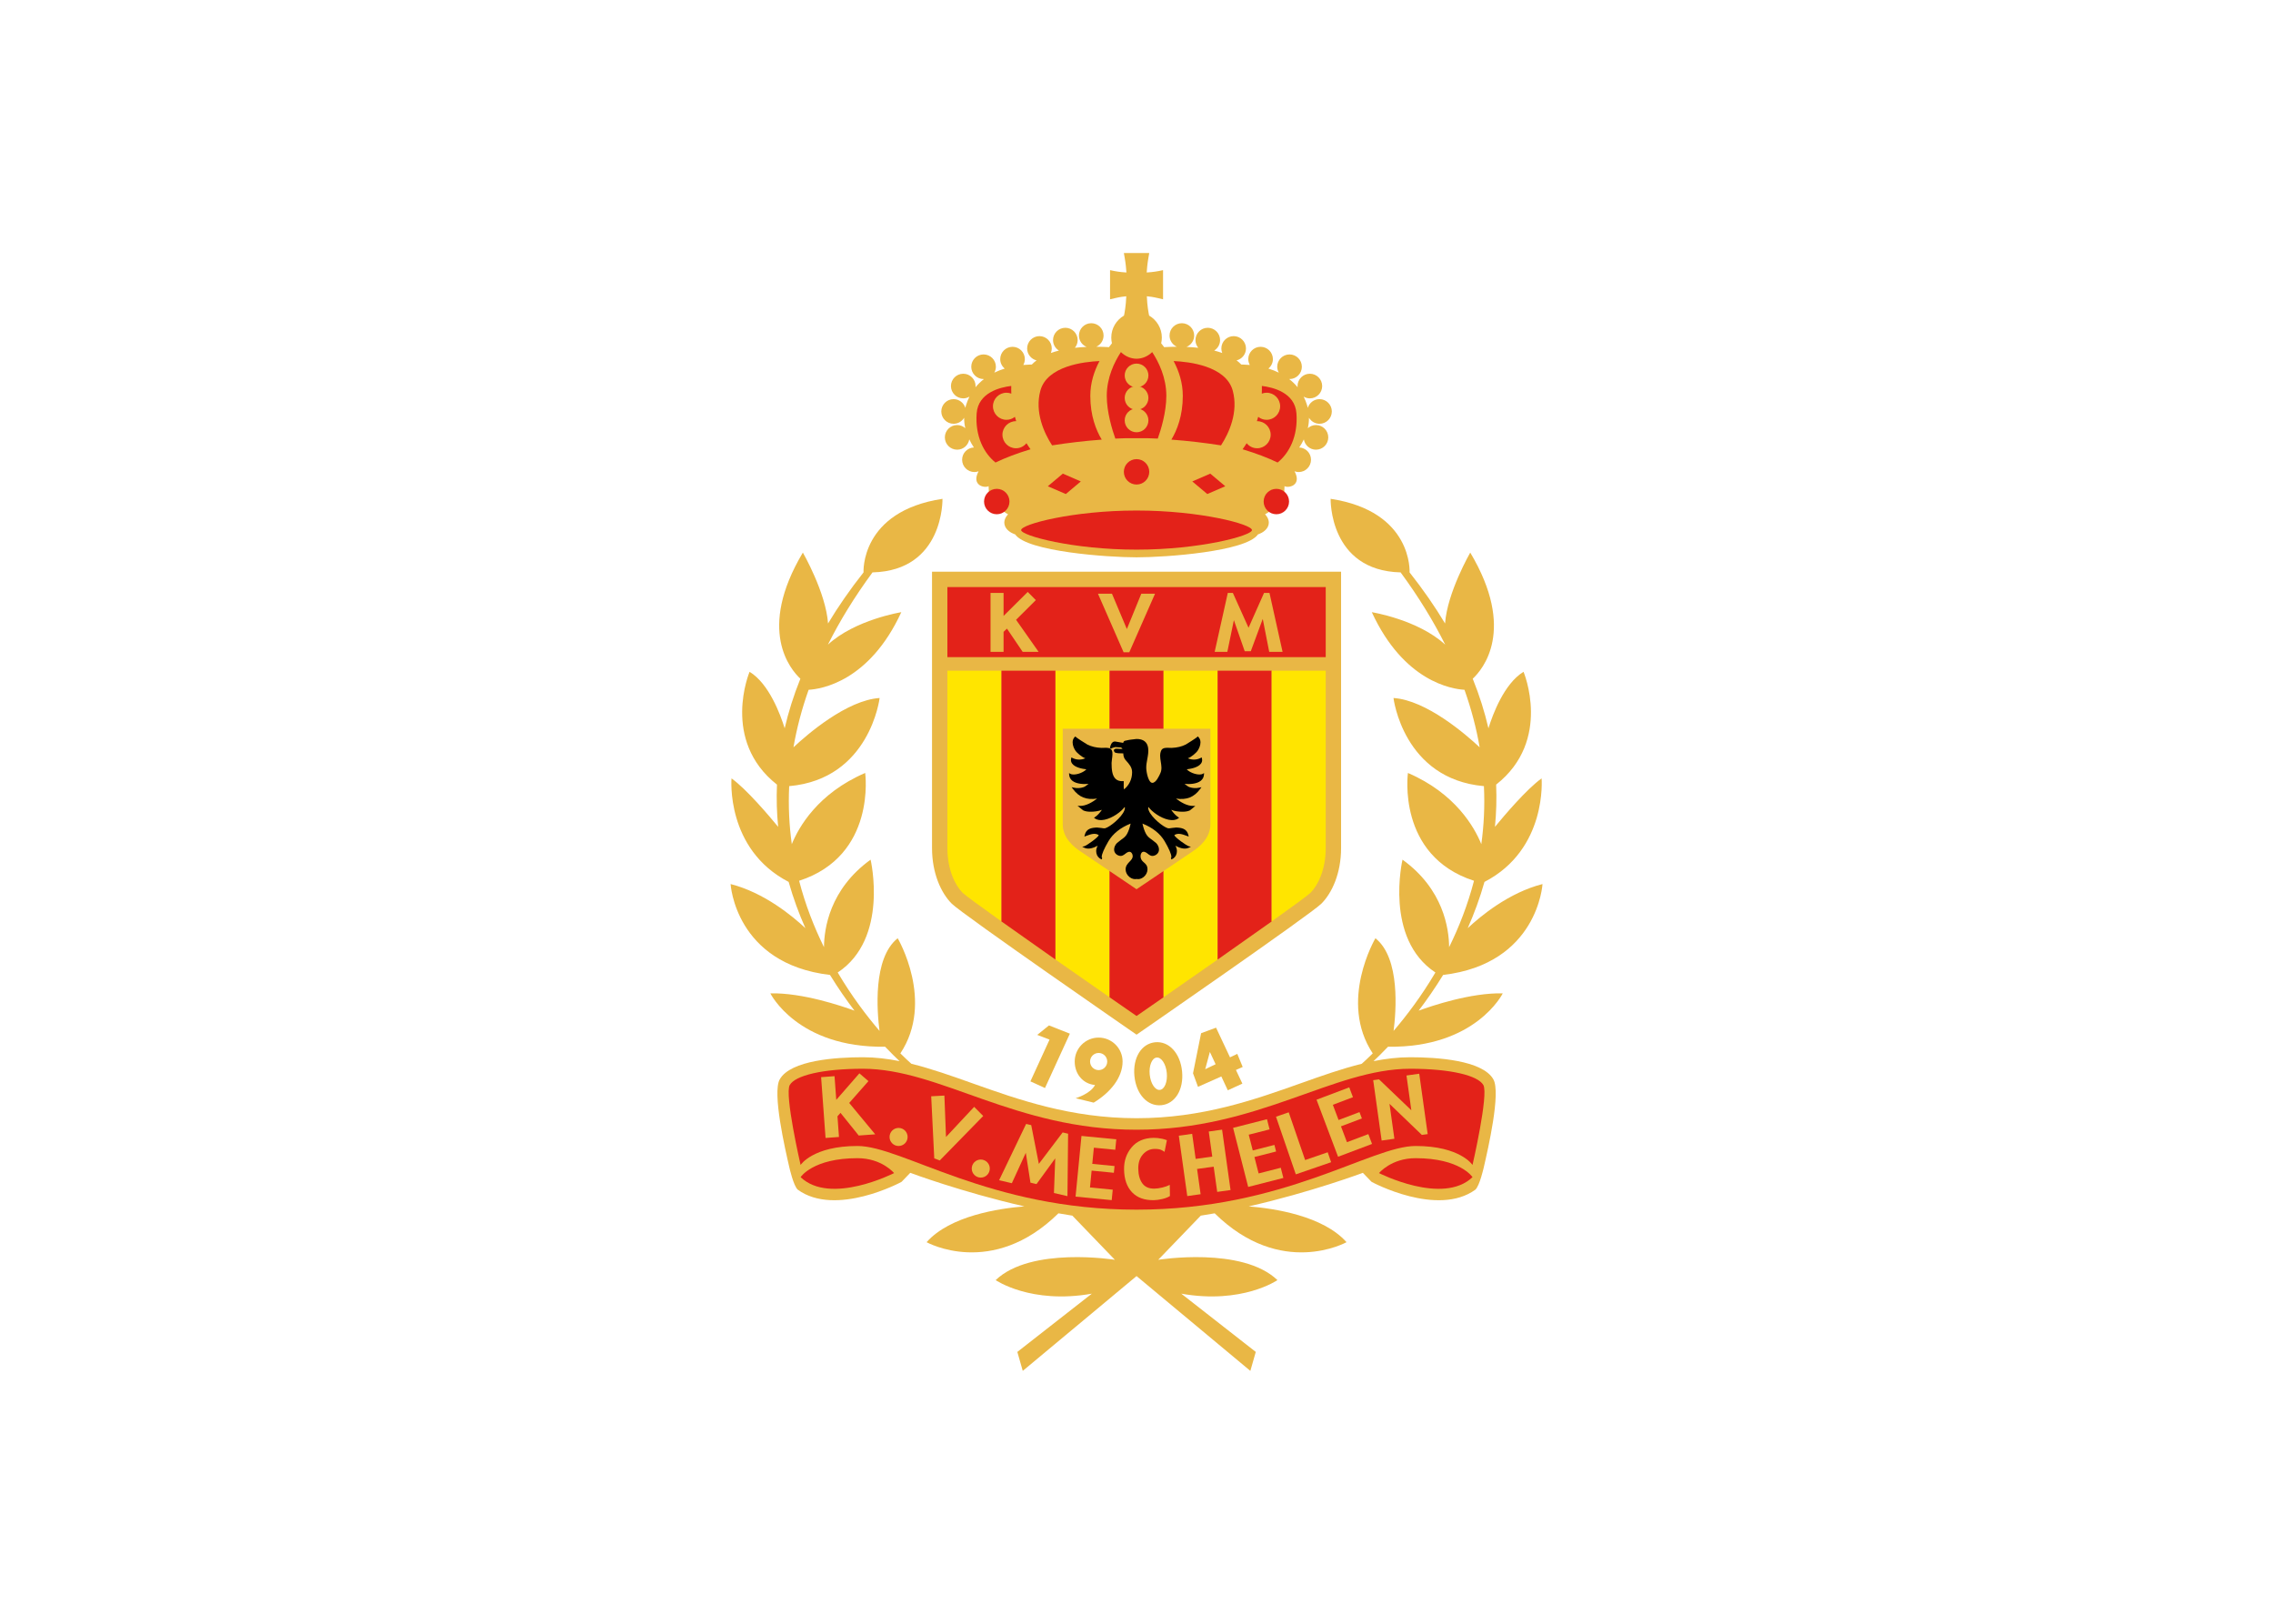 <svg clip-rule="evenodd" fill-rule="evenodd" stroke-linejoin="round" stroke-miterlimit="2" viewBox="0 0 560 400" xmlns="http://www.w3.org/2000/svg"><g transform="matrix(.445 0 0 .445 180 62.327)"><path d="m111.517 176.429v152.979c0 13.908 4.966 24.835 10.927 30.795 5.924 5.924 101.131 71.697 102.308 72.51 1.175-.813 96.382-66.586 102.306-72.51 5.961-5.96 10.927-16.887 10.927-30.795v-152.979z" fill="#e9b745" fill-rule="nonzero"/><path d="m120.02 184.933h209.459v38.785h-209.459z" fill="#e32219" fill-rule="nonzero"/><path d="m120.021 231.218v98.19c0 12.032 4.343 20.673 8.417 24.76 1.662 1.556 9.684 7.432 21.507 15.86v-138.81z" fill="#ffe500" fill-rule="nonzero"/><path d="m149.944 231.218v138.811c8.364 5.962 18.627 13.199 29.922 21.111v-159.922z" fill="#e32219" fill-rule="nonzero"/><path d="m179.866 231.218v159.922c9.437 6.61 19.584 13.683 29.923 20.863v-180.785z" fill="#ffe500" fill-rule="nonzero"/><path d="m209.789 231.218v180.785c4.963 3.445 9.968 6.916 14.962 10.37 4.964-3.437 9.973-6.908 14.96-10.371v-180.784z" fill="#e32219" fill-rule="nonzero"/><path d="m239.711 231.218v180.784c10.262-7.125 20.428-14.211 29.923-20.859v-159.925z" fill="#ffe500" fill-rule="nonzero"/><path d="m269.634 231.218v159.925c11.239-7.871 21.524-15.122 29.924-21.108v-138.817z" fill="#e32219" fill-rule="nonzero"/><path d="m299.558 231.218v138.816c11.751-8.375 19.8-14.271 21.505-15.866 4.072-4.087 8.417-12.727 8.417-24.76v-98.19z" fill="#ffe500" fill-rule="nonzero"/><path d="m170.533 220.802h-8.824l-8.7-12.863-1.882 1.776v11.087h-7.219v-32.625h7.219v12.729l13.378-13.291 4.481 4.535-10.938 10.896z" fill="#e9b745" fill-rule="nonzero"/><path d="m203.387 188.611 14.195 32.426h3.143l14.253-32.426h-7.602l-7.992 19.556-8.239-19.556z" fill="#e9b745" fill-rule="nonzero"/><path d="m305.592 220.802h-7.395l-3.574-18.246-6.627 17.897h-3.365l-5.998-17.22-3.624 17.568h-7.011l7.266-32.625h2.813l8.676 19.276 8.574-19.276h3.018z" fill="#e9b745" fill-rule="nonzero"/><path d="m183.878 263.339v52.875c0 7.875 6.375 12.75 9.75 15 3.33 2.22 30.381 20.498 31.11 20.99.729-.492 27.805-18.771 31.134-20.99 3.375-2.25 9.75-7.125 9.75-15v-52.875z" fill="#e9b745" fill-rule="nonzero"/><path d="m261.443 288.297c-2.026 1.158-7.005-.355-8.917-2.487 1.852-.194 6.205-.88 7.886-3.161.438-.595.657-1.249.657-1.955 0-.305-.041-.618-.123-.94l-.132-.522-.478.25c-2.323 1.219-4.946 1.227-7.211.229 2.131-.676 4.718-3.206 5.276-3.96.892-1.206 1.741-3.076 1.741-4.847 0-1.107-.332-2.177-1.195-3.021l-.313-.307-.326.381c-.401.439-5.826 3.907-6.34 4.161-2.305 1.138-4.716 1.707-7.816 1.846l-1.191-.03c-1.591-.083-3.768-.198-4.532 1.412-.95 2.004-.598 4.199-.255 6.322.334 2.072.679 4.216-.19 6.183-.666 1.507-2.438 5.509-4.512 5.455-2.14-.056-3.32-5.831-3.354-8.283-.021-1.593.278-3.223.57-4.8.378-2.045.769-4.16.473-6.254-.461-3.269-2.689-4.979-6.443-4.948l-3.16.37-1.107.173-2.2.472c-.551.228-.818.628-.88 1.148-.74-.126-4.068-.694-4.068-.694-.727-.145-1.266-.031-1.734.31-1.271.923-1.559 3.257-1.57 3.355l.825.187c.105-.232 1.114-.627 2.118-.829.001.013 2.839.19 3.279.219.105.106.401.402.785.785-.589.029-1.431.042-2.781-.07-.735-.062-1.742-.061-1.978.66-.225.683.534 1.409.612 1.456 1 .346 2.512.481 4.545.446.021 1.508.459 2.774 1.333 3.75l.196.218c1.713 1.903 3.33 3.7 3.354 6.357.001.042.001.083.001.124 0 3.831-1.691 7.276-4.492 9.473-.078-.489-.172-.971-.172-1.489 0-.337.009-.676.018-1.012l.008-2.085-.444.039c-1.764.073-3.104-.354-4.094-1.304-1.915-1.835-2.182-5.312-2.185-8.795l.21-2.074c.234-1.723.501-3.676-.063-4.863-.763-1.61-2.941-1.496-4.53-1.412l-1.191.03c-3.103-.139-5.512-.708-7.816-1.846-.516-.254-5.938-3.722-6.341-4.161l-.298-.325-.343.251c-.862.845-1.195 1.914-1.195 3.021 0 1.771.852 3.641 1.742 4.846.49.664 3.141 3.263 5.298 3.95-2.269 1.009-4.902 1.006-7.233-.218l-.478-.25-.132.522c-.082.322-.123.636-.123.94 0 .706.22 1.36.658 1.955 1.682 2.28 6.033 2.967 7.885 3.161-1.911 2.132-6.891 3.645-8.916 2.487l-.68-.389.044.783c.085 1.448.703 2.631 1.838 3.512 2.253 1.747 6.1 1.922 8.935 1.685-.187.138-.365.254-.556.399-.744.569-1.515 1.158-2.187 1.389-1.799.616-3.614.707-5.549.276l-1.109-.246.674.914c3.469 4.704 7.503 6.252 13.447 5.401-2.449 1.873-6.13 4.171-9.583 4.051l-1.243-.043 1.088.865.841.7 1.224.971c1.316.623 2.856.719 4.05.732 1.898.021 4.376-.271 6.281-1.055-1.128 1.594-2.283 2.977-3.879 4.058l-.511.346.505.354c1.344.938 3.155 1.178 5.39.711 4.354-.911 9.042-4.285 11.112-7.056.032.157.118.284.118.457 0 .464-.115.986-.349 1.564-1.545 3.845-7.894 9.043-10.565 9.766-.483.13-1.497-.032-2.391-.175l-2.208-.229c-2.957.129-5.915.564-6.753 4.239l-.173.764 1.178-.431c2.316-.849 4.713-1.723 6.765-.395-.016 1.116-6.827 5.921-7.978 6.182l-1.175.267 1.083.53c2.449 1.198 5.449.031 7.48-1.094-.481.938-.82 1.94-.82 2.968 0 .405.041.81.125 1.201.344 1.606 1.377 2.828 2.906 3.44l.316-.791c-.07-.027-.158-.08-.216-.249-.042-.123-.063-.272-.063-.449 0-1.411 1.325-4.505 3.671-8.516 2.517-4.31 6.789-7.665 12.331-9.848-.486 2.238-1.127 4.173-2.012 5.775-.815 1.474-1.986 2.294-3.226 3.161l-2.283 1.802c-1.027 1.004-1.622 2.358-1.622 3.611 0 .24.021.476.066.704.159.819.681 1.931 2.254 2.575 1.786.729 2.885-.139 3.85-.903.533-.422 1.036-.82 1.661-1.017.542-.172 1.025-.12 1.438.15.542.357.916 1.069.999 1.906.141 1.395-.713 2.282-1.7 3.311-1.071 1.114-2.285 2.379-2.199 4.478.063 1.525.879 3.047 2.183 4.069 1.192.938 2.634 1.321 3.952 1.057 1.148.265 2.59-.119 3.782-1.057 1.304-1.022 2.12-2.544 2.183-4.069.091-2.233-.946-3.142-1.949-4.021-.738-.646-1.436-1.256-1.755-2.435-.313-1.151-.056-2.492.596-3.116.413-.396.969-.489 1.649-.273.623.196 1.125.595 1.658 1.017.967.766 2.064 1.633 3.85.903 1.573-.643 2.095-1.755 2.255-2.575.045-.229.067-.464.067-.704 0-1.253-.597-2.607-1.623-3.611l-2.284-1.802c-1.239-.868-2.409-1.688-3.226-3.162-.883-1.597-1.523-3.533-2.011-5.774 5.541 2.183 9.813 5.537 12.308 9.807 2.365 4.046 3.694 7.145 3.694 8.557 0 .177-.021.326-.063.449-.057.169-.145.222-.215.249l.316.791c1.53-.612 2.562-1.834 2.906-3.44.083-.392.124-.796.124-1.201 0-1.027-.338-2.027-.82-2.967 2.032 1.124 5.032 2.293 7.482 1.093l1.081-.53-1.175-.267c-1.148-.261-7.958-5.063-7.978-6.182 2.059-1.327 4.452-.454 6.768.395l1.177.431-.175-.764c-.839-3.675-3.795-4.11-6.751-4.239l-2.209.229c-.894.144-1.907.305-2.391.175-2.671-.723-9.021-5.921-10.566-9.766-.231-.578-.349-1.101-.349-1.564 0-.173.087-.3.119-.457 2.069 2.77 6.756 6.143 11.11 7.054 2.234.469 4.049.23 5.391-.709l.507-.354-.511-.346c-1.596-1.081-2.751-2.463-3.882-4.058 1.907.784 4.384 1.075 6.281 1.055 1.195-.014 2.736-.109 4.05-.732l1.227-.973 1.794-1.493-1.11-.026c-3.454.12-7.135-2.178-9.583-4.052 5.944.852 9.979-.696 13.447-5.4l.674-.914-1.108.246c-1.936.431-3.75.34-5.551-.276-.671-.231-1.441-.82-2.187-1.389-.189-.146-.368-.262-.554-.399 2.834.237 6.681.063 8.934-1.685 1.137-.881 1.755-2.063 1.839-3.513l.045-.782z" fill-rule="nonzero"/><path d="m449.5 349.339c-18.611 4.743-34.282 17.736-41.396 24.414 3.546-8.024 6.713-16.576 9.268-25.606 34.952-18.091 31.628-57.308 31.628-57.308-8.25 5.893-20.818 20.733-25.826 26.824.745-7.559.997-15.36.66-23.381 31.168-24.547 15.166-62.443 15.166-62.443-10.748 6.526-17.071 23.65-19.432 31.258-2.074-8.943-4.928-18.095-8.692-27.433 5.469-5.088 24.173-26.953-1.377-69.825 0 0-12.73 22.082-13.943 39.243-5.577-9.289-12.091-18.722-19.648-28.276 0 0 1.986-33.775-43.708-40.729 0 0-.993 39.735 38.742 40.729 10.058 13.669 18.202 27.019 24.691 40-15.091-13.884-40.633-17.967-40.633-17.967 17.729 38.482 44.412 42.562 51.311 42.961 3.88 10.929 6.625 21.554 8.394 31.84-7.628-7.141-29.47-26.085-47.704-27.301 0 0 5.336 44.837 50.071 48.796.539 11.188-.028 21.91-1.447 32.114-3.779-9.308-14.328-28.087-40.625-39.41 0 0-6.379 45.811 36.579 59.684-3.486 13.389-8.317 25.682-13.777 36.749-.064-10.13-3.088-32.051-25.802-48.434 0 0-10.28 43.656 18.21 62.459-7.743 13.116-16.013 23.997-23.158 32.335 1.367-10.462 3.86-40.246-10.052-51.294 0 0-20.614 34.885-1.483 63.744-2.725 2.705-4.824 4.623-6.088 5.743-11.048 2.727-22.188 6.679-33.679 10.763-25.548 9.079-54.519 19.369-90.999 19.372-36.48-.003-65.451-10.293-90.999-19.372-11.49-4.084-22.631-8.036-33.679-10.763-1.264-1.12-3.363-3.038-6.088-5.743 19.131-28.859-1.483-63.744-1.483-63.744-13.912 11.048-11.419 40.832-10.052 51.294-7.146-8.338-15.415-19.219-23.158-32.335 28.49-18.803 18.21-62.459 18.21-62.459-22.714 16.383-25.737 38.304-25.802 48.434-5.46-11.067-10.291-23.36-13.777-36.749 42.958-13.873 36.579-59.684 36.579-59.684-26.297 11.323-36.846 30.102-40.625 39.41-1.419-10.204-1.986-20.926-1.447-32.114 44.735-3.958 50.071-48.796 50.071-48.796-18.234 1.216-40.076 20.16-47.704 27.301 1.769-10.286 4.514-20.911 8.394-31.84 6.898-.399 33.582-4.479 51.311-42.961 0 0-25.542 4.083-40.633 17.967 6.489-12.982 14.634-26.332 24.691-40 39.735-.993 38.742-40.729 38.742-40.729-45.694 6.954-43.708 40.729-43.708 40.729-7.558 9.555-14.071 18.987-19.648 28.276-1.213-17.161-13.943-39.243-13.943-39.243-25.55 42.873-6.846 64.737-1.377 69.825-3.765 9.338-6.618 18.49-8.692 27.433-2.36-7.607-8.684-24.731-19.432-31.258 0 0-16.002 37.896 15.166 62.443-.337 8.021-.085 15.822.66 23.381-5.01-6.091-17.578-20.931-25.828-26.824 0 0-3.324 39.216 31.629 57.307 2.555 9.03 5.722 17.582 9.268 25.606-7.115-6.677-22.786-19.67-41.397-24.413 0 0 2.484 44.137 55.027 50.312 4.485 7.311 9.1 13.922 13.548 19.771-7.16-2.628-28.89-9.993-46.574-9.581 0 0 14.915 30.241 63.534 29.556 3.339 3.516 6.103 6.193 8.015 7.979-6.762-1.348-13.509-2.164-20.3-2.164-14.587 0-39.966 1.587-46.037 12.214-4.238 7.417 2.957 38.601 5.323 48.849 0 0 2.276 10.16 4.662 12.27 20.976 15.202 57.175-4.118 57.486-4.391l4.778-4.957s28.564 10.705 63.192 18.577c-14.032 1.124-41.144 5.179-54.155 19.816 0 0 36.177 20.253 72.997-15.979 2.561.459 5.132.893 7.705 1.292l23.548 24.437s-46.5-7.5-66 11.25c0 0 19.5 13.5 53.25 7.5l-41.25 32.25 3 10.5s61.899-51.56 63-52.486c1.101.927 63 52.486 63 52.486l3-10.5-41.25-32.25c33.75 6 53.25-7.5 53.25-7.5-19.5-18.75-66-11.25-66-11.25l23.548-24.437c2.573-.399 5.145-.833 7.705-1.292 36.821 36.231 72.998 15.978 72.998 15.978-13.012-14.638-40.123-18.692-54.155-19.816 34.628-7.872 63.192-18.577 63.192-18.577l4.778 4.957c.312.272 36.511 19.593 57.486 4.391 2.386-2.109 4.662-12.27 4.662-12.27 2.366-10.248 9.562-41.432 5.323-48.849-6.071-10.627-31.45-12.214-46.037-12.214-6.791 0-13.538.816-20.3 2.164 1.912-1.786 4.676-4.464 8.015-7.979 48.619.686 63.534-29.556 63.534-29.556-17.685-.412-39.414 6.953-46.574 9.581 4.448-5.849 9.063-12.46 13.548-19.771 52.544-6.174 55.028-50.311 55.028-50.311z" fill="#e9b745" fill-rule="nonzero"/><path d="m324.074 95.242c-1.734 0-3.302.671-4.506 1.742.425-1.848.656-3.781.646-5.783 1.192 1.987 3.348 3.334 5.829 3.334 3.76 0 6.818-3.059 6.818-6.819s-3.059-6.819-6.818-6.819c-3.063 0-5.63 2.043-6.488 4.828-.117-.495-.247-.991-.398-1.491v-.001c-.504-1.66-1.143-3.229-1.89-4.721 1.013.595 2.176.96 3.431.96 3.761 0 6.82-3.06 6.82-6.819s-3.06-6.819-6.82-6.819c-3.759 0-6.817 3.06-6.817 6.819 0 .24.047.467.07.7-1.374-1.69-2.954-3.221-4.724-4.591.074.002.145.021.221.021 3.761 0 6.819-3.059 6.819-6.818 0-3.761-3.059-6.82-6.819-6.82s-6.818 3.059-6.818 6.82c0 1.187.332 2.286.867 3.259-1.79-.872-3.711-1.623-5.756-2.251 1.511-1.252 2.493-3.117 2.493-5.227 0-3.761-3.059-6.82-6.818-6.82-3.761 0-6.819 3.059-6.819 6.82 0 1.175.327 2.266.853 3.232-1.433-.131-2.696-.194-3.694-.218l-1.022-.025c-.783-.837-1.68-1.583-2.62-2.288 2.985-.726 5.215-3.404 5.215-6.608 0-3.76-3.059-6.819-6.819-6.819s-6.818 3.059-6.818 6.819c0 .888.183 1.73.492 2.509-1.44-.51-2.92-.967-4.447-1.344 1.946-1.202 3.258-3.337 3.258-5.787 0-3.76-3.061-6.82-6.82-6.82s-6.817 3.06-6.817 6.82c0 1.617.589 3.083 1.532 4.253-2.211-.244-4.388-.392-6.486-.479 2.487-1.018 4.246-3.458 4.246-6.306 0-3.761-3.06-6.82-6.82-6.82-3.759 0-6.817 3.059-6.817 6.82 0 2.766 1.661 5.142 4.034 6.21-2.379.013-4.542.091-6.331.192l-.675.039c-.409-.548-.814-1.08-1.213-1.578l-.45-.563c.233-1.017.368-2.07.368-3.156 0-5.201-2.838-9.742-7.039-12.188l-.253-1.259c-.009-.046-.82-4.146-1.013-9.426 1.368.106 3.433.37 6.369 1.062l2.613.616-.001-16.143-2.552.524c-.035.006-2.897.578-6.504.77.111-1.874.367-4.797.977-8.296l.428-2.489h-14.043l.433 2.49c.609 3.499.865 6.422.977 8.296-3.606-.191-6.469-.763-6.504-.77l-2.552-.524-.001 16.143 2.613-.616c2.937-.692 5.001-.956 6.369-1.062-.192 5.279-1.004 9.379-1.013 9.426l-.253 1.259c-4.201 2.445-7.039 6.986-7.039 12.188 0 1.086.135 2.14.368 3.156l-.45.563c-.398.499-.804 1.03-1.213 1.578l-.675-.039c-1.789-.102-3.952-.179-6.331-.192 2.373-1.068 4.034-3.444 4.034-6.21 0-3.761-3.059-6.82-6.817-6.82-3.761 0-6.82 3.059-6.82 6.82 0 2.848 1.759 5.288 4.246 6.306-2.099.088-4.275.235-6.486.479.943-1.17 1.532-2.637 1.532-4.253 0-3.76-3.059-6.82-6.817-6.82-3.76 0-6.82 3.06-6.82 6.82 0 2.45 1.312 4.585 3.258 5.787-1.527.377-3.007.834-4.447 1.344.31-.779.492-1.622.492-2.509 0-3.76-3.059-6.819-6.818-6.819-3.761 0-6.819 3.059-6.819 6.819 0 3.204 2.229 5.882 5.215 6.608-.94.706-1.837 1.451-2.62 2.288l-1.022.025c-.998.024-2.262.087-3.694.218.525-.966.853-2.057.853-3.232 0-3.761-3.059-6.82-6.819-6.82s-6.818 3.059-6.818 6.82c0 2.109.982 3.975 2.493 5.227-2.045.628-3.966 1.379-5.756 2.251.535-.973.867-2.072.867-3.259 0-3.761-3.059-6.82-6.818-6.82-3.761 0-6.819 3.059-6.819 6.82 0 3.759 3.059 6.818 6.819 6.818.076 0 .146-.02.221-.021-1.77 1.37-3.35 2.901-4.724 4.591.023-.233.07-.46.07-.7 0-3.76-3.059-6.819-6.817-6.819-3.761 0-6.82 3.06-6.82 6.819s3.06 6.819 6.82 6.819c1.255 0 2.418-.366 3.431-.96-.747 1.493-1.386 3.062-1.89 4.721v.001c-.151.5-.281.997-.398 1.491-.858-2.785-3.425-4.828-6.488-4.828-3.76 0-6.818 3.059-6.818 6.819s3.059 6.819 6.818 6.819c2.481 0 4.637-1.347 5.829-3.334-.011 2.001.221 3.935.646 5.783-1.204-1.071-2.771-1.742-4.506-1.742-3.76 0-6.818 3.06-6.818 6.82 0 3.759 3.059 6.819 6.818 6.819 3.378 0 6.17-2.476 6.706-5.704.762 1.592 1.631 3.087 2.551 4.473-3.615.165-6.512 3.134-6.512 6.789 0 3.76 3.059 6.819 6.819 6.819.81 0 1.576-.167 2.298-.427-1.589 3.003-1.679 5.359-.209 7.002 1.605 1.797 4.603 1.819 5.491 1.35l.261-.139c.091 2.038.199 4.504.199 4.504l4.44 6.788 3.29 2.507c1.175.871 2.166 1.44 2.851 1.789-.018.02-.046.038-.062.058-1.575 1.737-2.021 3.323-2.021 4.562 0 .422.053.804.129 1.138.724 3.159 4.131 4.68 4.806 4.953l1.08.437c6.517 9.5 51.032 12.689 67.207 12.689s60.69-3.189 67.207-12.689l1.08-.437c.675-.273 4.082-1.794 4.806-4.953.076-.334.129-.716.129-1.138 0-1.239-.446-2.825-2.021-4.562-.016-.02-.044-.038-.062-.058.685-.349 1.676-.918 2.851-1.789l3.29-2.507 4.44-6.788s.108-2.466.199-4.504l.261.139c.889.47 3.886.447 5.491-1.35 1.47-1.643 1.38-3.999-.209-7.002.722.261 1.488.427 2.298.427 3.761 0 6.819-3.059 6.819-6.819 0-3.655-2.896-6.624-6.512-6.789.92-1.386 1.789-2.88 2.551-4.473.536 3.229 3.328 5.704 6.706 5.704 3.76 0 6.818-3.06 6.818-6.819-.003-3.761-3.062-6.821-6.822-6.821z" fill="#e9b745" fill-rule="nonzero"/><path d="m205.476 103.307c-3.157-5.252-6.33-13.245-6.33-24.226 0-7.279 2.179-13.8 5.082-19.264-8.546.368-29.03 2.688-32.728 16.373-3.248 12.014 2.139 23.574 6.489 30.296 8.887-1.391 18.191-2.489 27.487-3.179z" fill="#e32219" fill-rule="nonzero"/><path d="m183.934 122.138c1.128.49 7.307 3.169 9.952 4.316-2.208 1.854-7.364 6.186-8.308 6.977-1.128-.489-7.307-3.168-9.952-4.314 2.208-1.857 7.365-6.188 8.308-6.979z" fill="#e32219" fill-rule="nonzero"/><circle cx="224.75" cy="121.14" fill="#e32219" r="7.034"/><circle cx="147.353" cy="137.587" fill="#e32219" r="7.036"/><path d="m163.798 105.293c-1.376 1.692-3.447 2.796-5.798 2.796-4.142 0-7.5-3.358-7.5-7.5s3.358-7.5 7.5-7.5c.044 0 .083.012.126.013-.263-.815-.507-1.625-.724-2.421-1.282 1.022-2.886 1.659-4.652 1.659-4.142 0-7.5-3.358-7.5-7.5s3.358-7.5 7.5-7.5c.94 0 1.831.193 2.66.509-.063-1.515-.067-2.904-.029-4.106l-.049-.153c-6.129.746-18.272 3.674-19.104 15.187-.924 12.796 4.092 22.127 10.438 27.202 5.449-2.633 12.076-5.147 19.388-7.338-.818-1.112-1.556-2.229-2.256-3.348z" fill="#e32219" fill-rule="nonzero"/><path d="m224.75 142.556c-35.29 0-63.896 7.607-63.896 10.829 0 3.067 28.606 10.831 63.896 10.831s63.896-7.764 63.896-10.831c0-3.222-28.606-10.829-63.896-10.829z" fill="#e32219" fill-rule="nonzero"/><path d="m233.412 54.85c-2.337 2.268-5.358 3.653-8.662 3.685-3.304-.032-6.325-1.417-8.662-3.685-3.56 5.429-7.828 14.055-7.828 24.231 0 9.049 3.009 18.798 4.739 23.656 3.975-.216 7.912-.299 11.751-.214 3.84-.085 7.776-.002 11.751.214 1.73-4.858 4.739-14.607 4.739-23.656 0-10.177-4.268-18.802-7.828-24.231z" fill="#e32219" fill-rule="nonzero"/><path d="m244.024 103.307c3.157-5.252 6.33-13.245 6.33-24.226 0-7.279-2.179-13.8-5.082-19.264 8.546.368 29.03 2.688 32.728 16.373 3.248 12.014-2.139 23.574-6.489 30.296-8.887-1.391-18.191-2.489-27.487-3.179z" fill="#e32219" fill-rule="nonzero"/><path d="m265.566 122.138c-1.128.49-7.307 3.169-9.952 4.316 2.208 1.854 7.364 6.186 8.308 6.977 1.128-.489 7.307-3.168 9.952-4.314-2.208-1.857-7.365-6.188-8.308-6.979z" fill="#e32219" fill-rule="nonzero"/><circle cx="302.147" cy="137.587" fill="#e32219" r="7.036"/><g fill-rule="nonzero"><path d="m285.702 105.293c1.376 1.692 3.447 2.796 5.798 2.796 4.142 0 7.5-3.358 7.5-7.5s-3.358-7.5-7.5-7.5c-.044 0-.083.012-.126.013.263-.815.507-1.625.724-2.421 1.282 1.022 2.886 1.659 4.652 1.659 4.142 0 7.5-3.358 7.5-7.5s-3.358-7.5-7.5-7.5c-.94 0-1.831.193-2.66.509.063-1.515.067-2.904.029-4.106l.049-.153c6.129.746 18.272 3.674 19.104 15.187.924 12.796-4.092 22.127-10.438 27.202-5.449-2.633-12.076-5.147-19.388-7.338.818-1.112 1.556-2.229 2.256-3.348z" fill="#e32219"/><path d="m218.181 67.787c0 3.622 2.947 6.569 6.57 6.569 3.622 0 6.568-2.947 6.568-6.569 0-3.623-2.946-6.57-6.568-6.57-3.623 0-6.57 2.947-6.57 6.57z" fill="#e9b745"/><path d="m218.181 80.226c0 3.623 2.947 6.57 6.57 6.57 3.622 0 6.568-2.947 6.568-6.57s-2.946-6.57-6.568-6.57c-3.623-.001-6.57 2.947-6.57 6.57z" fill="#e9b745"/><path d="m218.181 92.664c0 3.623 2.947 6.57 6.57 6.57 3.622 0 6.568-2.947 6.568-6.57 0-3.622-2.946-6.57-6.568-6.57-3.623 0-6.57 2.948-6.57 6.57z" fill="#e9b745"/><path d="m249.956 453.045c-.993-10.091-7.259-16.873-14.897-16.128h-.005c-7.642.752-12.472 8.622-11.481 18.715.992 10.092 7.257 16.874 14.896 16.128 7.647-.751 12.475-8.622 11.487-18.715zm-12.313 10.251c-2.612.255-5.121-3.548-5.607-8.493-.485-4.946 1.239-9.165 3.85-9.422 2.611-.255 5.121 3.548 5.607 8.493.484 4.947-1.24 9.166-3.85 9.422z" fill="#e9b745"/><path d="m203.764 434.335c-7.309 0-13.254 5.945-13.254 13.254 0 6.886 4.53 12.367 11.254 13-2.576 4.937-10.749 7.31-10.749 7.31l9.999 2.44c9.419-5.681 16.001-13.999 16.005-22.75.003-7.309-5.947-13.254-13.255-13.254zm0 18.004c-2.624 0-4.751-2.127-4.751-4.75 0-2.624 2.127-4.751 4.751-4.751 2.623 0 4.75 2.127 4.75 4.751 0 2.623-2.127 4.75-4.75 4.75z" fill="#e9b745"/><path d="m165.986 458.563 8.062 3.692 13.783-30.097-11.567-4.567-6.499 5.25 6.809 2.602z" fill="#e9b745"/><path d="m283.514 450.589-3-7.25-4.023 1.928-7.728-16.428-8.277 3.068-4.473 22.183 2.751 7.5 12.923-5.744 3.583 7.658 8.063-3.691-3.557-7.563zm-20.751 1.251 2.575-9.562 3.184 6.803z" fill="#e9b745"/><path d="m224.75 529.589c-81.75 0-129.75-35.25-154.5-35.25s-31.5 10.5-31.5 10.5-9-39-6-44.25 18-9 40.5-9c42.75 0 84 33.75 151.5 33.75s108.75-33.75 151.5-33.75c22.5 0 37.5 3.75 40.5 9s-6 44.25-6 44.25-6.75-10.5-31.5-10.5-72.75 35.25-154.5 35.25z" fill="#e32219"/><path d="m410.75 511.589s-6.75-10.5-31.5-10.5c-13.5 0-20.25 8.25-20.25 8.25s35.25 18 51.75 2.25z" fill="#e32219"/><path d="m38.75 511.589s6.75-10.5 31.5-10.5c13.5 0 20.25 8.25 20.25 8.25s-35.25 18-51.75 2.25z" fill="#e32219"/><path d="m80.056 487.881-9.125.666-10.087-12.548-1.68 1.907.836 11.441-7.434.542-2.46-33.659 7.433-.543.96 13.114 12.803-14.685 5.004 4.318-10.634 12.079z" fill="#e9b745"/><path d="m139.856 477.732-24.063 24.618-3.039-1.153-1.696-34.377 7.302-.391.896 22.922 15.582-16.679z" fill="#e9b745"/><path d="m186.497 522.112-7.482-1.743.716-19.185-10.374 14.241-3.346-.779-2.581-16.54-7.718 16.837-7.063-1.644 14.959-31.17 2.83.659 4.216 21.451 13.18-17.401 3.021.703z" fill="#e9b745"/><path d="m210.998 524.313-20.015-1.951 3.272-33.59 19.269 1.876-.563 5.786-11.85-1.154-.873 8.958 12.316 1.199-.363 3.732-12.317-1.199-.908 9.329 12.596 1.228z" fill="#e9b745"/><path d="m239 517.339c-1.625.39-3.079.593-4.365.612-3.011.045-5.24-.929-6.688-2.923-1.448-1.993-2.197-4.69-2.248-8.092-.05-3.296.806-5.939 2.563-7.931 1.758-1.99 3.896-3.004 6.417-3.042 1.582-.023 2.783.145 3.603.507.747.331 1.396.709 1.967 1.12l1.291-6.454c-.802-.329-1.669-.599-2.618-.797-1.732-.361-3.311-.531-4.729-.511-5.255.079-9.313 1.829-12.176 5.251-2.862 3.424-4.259 7.509-4.187 12.258.08 5.364 1.541 9.559 4.381 12.579 2.839 3.021 6.87 4.492 12.093 4.415 1.39-.021 2.948-.233 4.676-.638 1.729-.402 3.144-.953 4.245-1.653l-.093-6.187c-1.131.602-2.509 1.096-4.132 1.486z" fill="#e9b745"/><path d="m276.785 518.717-7.381 1.033-1.956-13.974-9.191 1.288 1.955 13.973-7.381 1.033-4.679-33.424 7.381-1.034 1.942 13.881 9.192-1.286-1.942-13.881 7.381-1.032z" fill="#e9b745"/><path d="m306.032 512.03-19.483 4.975-8.349-32.701 18.758-4.789 1.438 5.633-11.537 2.944 2.227 8.72 11.991-3.062.927 3.635-11.991 3.062 2.319 9.083 12.264-3.13z" fill="#e9b745"/><path d="m332.472 503.315-19.549 6.726-10.978-31.916 7.048-2.425 9.088 26.419 12.499-4.3z" fill="#e9b745"/><path d="m355.127 493.204-18.813 7.1-11.918-31.576 18.113-6.835 2.052 5.438-11.14 4.204 3.179 8.42 11.578-4.369 1.324 3.508-11.578 4.37 3.311 8.771 11.84-4.47z" fill="#e9b745"/><path d="m385.93 487.759-3.226.451-17.912-17.215 2.708 19.344-7.056.987-4.679-33.424 3.226-.452 17.896 17.109-2.692-19.238 7.057-.987z" fill="#e9b745"/></g><circle cx="93" cy="489.34" fill="#e9b745" r="5"/><circle cx="138.5" cy="506.839" fill="#e9b745" r="5"/></g></svg>